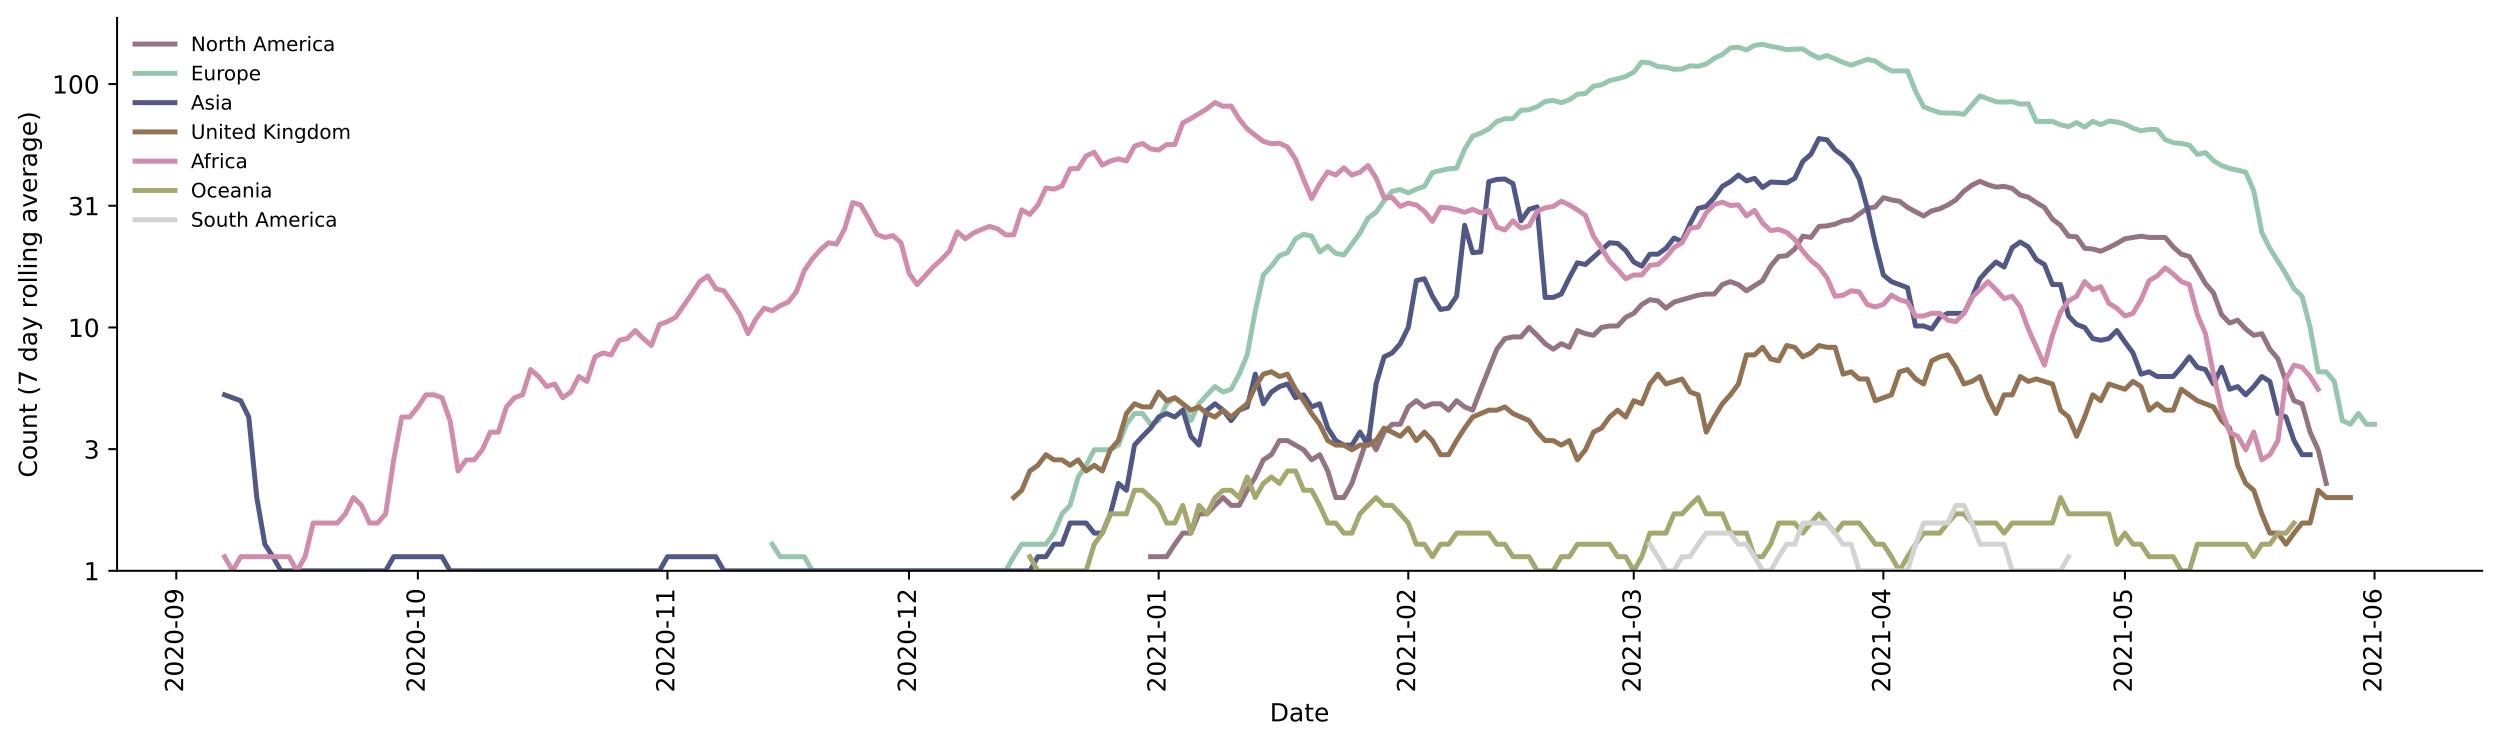 <?xml version="1.0" encoding="utf-8" standalone="no"?>
<!DOCTYPE svg PUBLIC "-//W3C//DTD SVG 1.1//EN"
  "http://www.w3.org/Graphics/SVG/1.1/DTD/svg11.dtd">
<!-- Created with matplotlib (https://matplotlib.org/) -->
<svg height="298.621pt" version="1.1" viewBox="0 0 1002.766 298.621" width="1002.766pt" xmlns="http://www.w3.org/2000/svg" xmlns:xlink="http://www.w3.org/1999/xlink">
 <defs>
  <style type="text/css">*{stroke-linecap:butt;stroke-linejoin:round;}</style>
 </defs>
 <g id="figure_1">
  <g id="patch_1">
   <path d="M 0 298.621 
L 1002.766 298.621 
L 1002.766 0 
L 0 0 
z
" style="fill:#ffffff;"/>
  </g>
  <g id="axes_1">
   <g id="patch_2">
    <path d="M 46.966 228.96 
L 995.566 228.96 
L 995.566 7.2 
L 46.966 7.2 
z
" style="fill:#ffffff;"/>
   </g>
   <g id="matplotlib.axis_1">
    <g id="xtick_1">
     <g id="line2d_1">
      <defs>
       <path d="M 0 0 
L 0 3.5 
" id="m03fcae652a" style="stroke:#000000;stroke-width:0.8;"/>
      </defs>
      <g>
       <use style="stroke:#000000;stroke-width:0.8;" x="70.705" xlink:href="#m03fcae652a" y="228.96"/>
      </g>
     </g>
     <g id="text_1">
      <!-- 2020-09 -->
      <g transform="translate(73.464 277.743)rotate(-90)scale(0.1 -0.1)">
       <defs>
        <path d="M 19.188 8.297 
L 53.609 8.297 
L 53.609 0 
L 7.328 0 
L 7.328 8.297 
Q 12.938 14.109 22.625 23.891 
Q 32.328 33.688 34.812 36.531 
Q 39.547 41.844 41.422 45.531 
Q 43.312 49.219 43.312 52.781 
Q 43.312 58.594 39.234 62.25 
Q 35.156 65.922 28.609 65.922 
Q 23.969 65.922 18.812 64.312 
Q 13.672 62.703 7.812 59.422 
L 7.812 69.391 
Q 13.766 71.781 18.938 73 
Q 24.125 74.219 28.422 74.219 
Q 39.75 74.219 46.484 68.547 
Q 53.219 62.891 53.219 53.422 
Q 53.219 48.922 51.531 44.891 
Q 49.859 40.875 45.406 35.406 
Q 44.188 33.984 37.641 27.219 
Q 31.109 20.453 19.188 8.297 
z
" id="DejaVuSans-50"/>
        <path d="M 31.781 66.406 
Q 24.172 66.406 20.328 58.906 
Q 16.5 51.422 16.5 36.375 
Q 16.5 21.391 20.328 13.891 
Q 24.172 6.391 31.781 6.391 
Q 39.453 6.391 43.281 13.891 
Q 47.125 21.391 47.125 36.375 
Q 47.125 51.422 43.281 58.906 
Q 39.453 66.406 31.781 66.406 
z
M 31.781 74.219 
Q 44.047 74.219 50.516 64.516 
Q 56.984 54.828 56.984 36.375 
Q 56.984 17.969 50.516 8.266 
Q 44.047 -1.422 31.781 -1.422 
Q 19.531 -1.422 13.062 8.266 
Q 6.594 17.969 6.594 36.375 
Q 6.594 54.828 13.062 64.516 
Q 19.531 74.219 31.781 74.219 
z
" id="DejaVuSans-48"/>
        <path d="M 4.891 31.391 
L 31.203 31.391 
L 31.203 23.391 
L 4.891 23.391 
z
" id="DejaVuSans-45"/>
        <path d="M 10.984 1.516 
L 10.984 10.5 
Q 14.703 8.734 18.5 7.812 
Q 22.312 6.891 25.984 6.891 
Q 35.75 6.891 40.891 13.453 
Q 46.047 20.016 46.781 33.406 
Q 43.953 29.203 39.594 26.953 
Q 35.25 24.703 29.984 24.703 
Q 19.047 24.703 12.672 31.312 
Q 6.297 37.938 6.297 49.422 
Q 6.297 60.641 12.938 67.422 
Q 19.578 74.219 30.609 74.219 
Q 43.266 74.219 49.922 64.516 
Q 56.594 54.828 56.594 36.375 
Q 56.594 19.141 48.406 8.859 
Q 40.234 -1.422 26.422 -1.422 
Q 22.703 -1.422 18.891 -0.688 
Q 15.094 0.047 10.984 1.516 
z
M 30.609 32.422 
Q 37.25 32.422 41.125 36.953 
Q 45.016 41.5 45.016 49.422 
Q 45.016 57.281 41.125 61.844 
Q 37.25 66.406 30.609 66.406 
Q 23.969 66.406 20.094 61.844 
Q 16.219 57.281 16.219 49.422 
Q 16.219 41.5 20.094 36.953 
Q 23.969 32.422 30.609 32.422 
z
" id="DejaVuSans-57"/>
       </defs>
       <use xlink:href="#DejaVuSans-50"/>
       <use x="63.623" xlink:href="#DejaVuSans-48"/>
       <use x="127.246" xlink:href="#DejaVuSans-50"/>
       <use x="190.869" xlink:href="#DejaVuSans-48"/>
       <use x="254.492" xlink:href="#DejaVuSans-45"/>
       <use x="290.576" xlink:href="#DejaVuSans-48"/>
       <use x="354.199" xlink:href="#DejaVuSans-57"/>
      </g>
     </g>
    </g>
    <g id="xtick_2">
     <g id="line2d_2">
      <g>
       <use style="stroke:#000000;stroke-width:0.8;" x="167.6" xlink:href="#m03fcae652a" y="228.96"/>
      </g>
     </g>
     <g id="text_2">
      <!-- 2020-10 -->
      <g transform="translate(170.359 277.743)rotate(-90)scale(0.1 -0.1)">
       <defs>
        <path d="M 12.406 8.297 
L 28.516 8.297 
L 28.516 63.922 
L 10.984 60.406 
L 10.984 69.391 
L 28.422 72.906 
L 38.281 72.906 
L 38.281 8.297 
L 54.391 8.297 
L 54.391 0 
L 12.406 0 
z
" id="DejaVuSans-49"/>
       </defs>
       <use xlink:href="#DejaVuSans-50"/>
       <use x="63.623" xlink:href="#DejaVuSans-48"/>
       <use x="127.246" xlink:href="#DejaVuSans-50"/>
       <use x="190.869" xlink:href="#DejaVuSans-48"/>
       <use x="254.492" xlink:href="#DejaVuSans-45"/>
       <use x="290.576" xlink:href="#DejaVuSans-49"/>
       <use x="354.199" xlink:href="#DejaVuSans-48"/>
      </g>
     </g>
    </g>
    <g id="xtick_3">
     <g id="line2d_3">
      <g>
       <use style="stroke:#000000;stroke-width:0.8;" x="267.724" xlink:href="#m03fcae652a" y="228.96"/>
      </g>
     </g>
     <g id="text_3">
      <!-- 2020-11 -->
      <g transform="translate(270.484 277.743)rotate(-90)scale(0.1 -0.1)">
       <use xlink:href="#DejaVuSans-50"/>
       <use x="63.623" xlink:href="#DejaVuSans-48"/>
       <use x="127.246" xlink:href="#DejaVuSans-50"/>
       <use x="190.869" xlink:href="#DejaVuSans-48"/>
       <use x="254.492" xlink:href="#DejaVuSans-45"/>
       <use x="290.576" xlink:href="#DejaVuSans-49"/>
       <use x="354.199" xlink:href="#DejaVuSans-49"/>
      </g>
     </g>
    </g>
    <g id="xtick_4">
     <g id="line2d_4">
      <g>
       <use style="stroke:#000000;stroke-width:0.8;" x="364.619" xlink:href="#m03fcae652a" y="228.96"/>
      </g>
     </g>
     <g id="text_4">
      <!-- 2020-12 -->
      <g transform="translate(367.378 277.743)rotate(-90)scale(0.1 -0.1)">
       <use xlink:href="#DejaVuSans-50"/>
       <use x="63.623" xlink:href="#DejaVuSans-48"/>
       <use x="127.246" xlink:href="#DejaVuSans-50"/>
       <use x="190.869" xlink:href="#DejaVuSans-48"/>
       <use x="254.492" xlink:href="#DejaVuSans-45"/>
       <use x="290.576" xlink:href="#DejaVuSans-49"/>
       <use x="354.199" xlink:href="#DejaVuSans-50"/>
      </g>
     </g>
    </g>
    <g id="xtick_5">
     <g id="line2d_5">
      <g>
       <use style="stroke:#000000;stroke-width:0.8;" x="464.744" xlink:href="#m03fcae652a" y="228.96"/>
      </g>
     </g>
     <g id="text_5">
      <!-- 2021-01 -->
      <g transform="translate(467.503 277.743)rotate(-90)scale(0.1 -0.1)">
       <use xlink:href="#DejaVuSans-50"/>
       <use x="63.623" xlink:href="#DejaVuSans-48"/>
       <use x="127.246" xlink:href="#DejaVuSans-50"/>
       <use x="190.869" xlink:href="#DejaVuSans-49"/>
       <use x="254.492" xlink:href="#DejaVuSans-45"/>
       <use x="290.576" xlink:href="#DejaVuSans-48"/>
       <use x="354.199" xlink:href="#DejaVuSans-49"/>
      </g>
     </g>
    </g>
    <g id="xtick_6">
     <g id="line2d_6">
      <g>
       <use style="stroke:#000000;stroke-width:0.8;" x="564.868" xlink:href="#m03fcae652a" y="228.96"/>
      </g>
     </g>
     <g id="text_6">
      <!-- 2021-02 -->
      <g transform="translate(567.628 277.743)rotate(-90)scale(0.1 -0.1)">
       <use xlink:href="#DejaVuSans-50"/>
       <use x="63.623" xlink:href="#DejaVuSans-48"/>
       <use x="127.246" xlink:href="#DejaVuSans-50"/>
       <use x="190.869" xlink:href="#DejaVuSans-49"/>
       <use x="254.492" xlink:href="#DejaVuSans-45"/>
       <use x="290.576" xlink:href="#DejaVuSans-48"/>
       <use x="354.199" xlink:href="#DejaVuSans-50"/>
      </g>
     </g>
    </g>
    <g id="xtick_7">
     <g id="line2d_7">
      <g>
       <use style="stroke:#000000;stroke-width:0.8;" x="655.303" xlink:href="#m03fcae652a" y="228.96"/>
      </g>
     </g>
     <g id="text_7">
      <!-- 2021-03 -->
      <g transform="translate(658.063 277.743)rotate(-90)scale(0.1 -0.1)">
       <defs>
        <path d="M 40.578 39.312 
Q 47.656 37.797 51.625 33 
Q 55.609 28.219 55.609 21.188 
Q 55.609 10.406 48.188 4.484 
Q 40.766 -1.422 27.094 -1.422 
Q 22.516 -1.422 17.656 -0.516 
Q 12.797 0.391 7.625 2.203 
L 7.625 11.719 
Q 11.719 9.328 16.594 8.109 
Q 21.484 6.891 26.812 6.891 
Q 36.078 6.891 40.938 10.547 
Q 45.797 14.203 45.797 21.188 
Q 45.797 27.641 41.281 31.266 
Q 36.766 34.906 28.719 34.906 
L 20.219 34.906 
L 20.219 43.016 
L 29.109 43.016 
Q 36.375 43.016 40.234 45.922 
Q 44.094 48.828 44.094 54.297 
Q 44.094 59.906 40.109 62.906 
Q 36.141 65.922 28.719 65.922 
Q 24.656 65.922 20.016 65.031 
Q 15.375 64.156 9.812 62.312 
L 9.812 71.094 
Q 15.438 72.656 20.344 73.438 
Q 25.25 74.219 29.594 74.219 
Q 40.828 74.219 47.359 69.109 
Q 53.906 64.016 53.906 55.328 
Q 53.906 49.266 50.438 45.094 
Q 46.969 40.922 40.578 39.312 
z
" id="DejaVuSans-51"/>
       </defs>
       <use xlink:href="#DejaVuSans-50"/>
       <use x="63.623" xlink:href="#DejaVuSans-48"/>
       <use x="127.246" xlink:href="#DejaVuSans-50"/>
       <use x="190.869" xlink:href="#DejaVuSans-49"/>
       <use x="254.492" xlink:href="#DejaVuSans-45"/>
       <use x="290.576" xlink:href="#DejaVuSans-48"/>
       <use x="354.199" xlink:href="#DejaVuSans-51"/>
      </g>
     </g>
    </g>
    <g id="xtick_8">
     <g id="line2d_8">
      <g>
       <use style="stroke:#000000;stroke-width:0.8;" x="755.428" xlink:href="#m03fcae652a" y="228.96"/>
      </g>
     </g>
     <g id="text_8">
      <!-- 2021-04 -->
      <g transform="translate(758.187 277.743)rotate(-90)scale(0.1 -0.1)">
       <defs>
        <path d="M 37.797 64.312 
L 12.891 25.391 
L 37.797 25.391 
z
M 35.203 72.906 
L 47.609 72.906 
L 47.609 25.391 
L 58.016 25.391 
L 58.016 17.188 
L 47.609 17.188 
L 47.609 0 
L 37.797 0 
L 37.797 17.188 
L 4.891 17.188 
L 4.891 26.703 
z
" id="DejaVuSans-52"/>
       </defs>
       <use xlink:href="#DejaVuSans-50"/>
       <use x="63.623" xlink:href="#DejaVuSans-48"/>
       <use x="127.246" xlink:href="#DejaVuSans-50"/>
       <use x="190.869" xlink:href="#DejaVuSans-49"/>
       <use x="254.492" xlink:href="#DejaVuSans-45"/>
       <use x="290.576" xlink:href="#DejaVuSans-48"/>
       <use x="354.199" xlink:href="#DejaVuSans-52"/>
      </g>
     </g>
    </g>
    <g id="xtick_9">
     <g id="line2d_9">
      <g>
       <use style="stroke:#000000;stroke-width:0.8;" x="852.323" xlink:href="#m03fcae652a" y="228.96"/>
      </g>
     </g>
     <g id="text_9">
      <!-- 2021-05 -->
      <g transform="translate(855.082 277.743)rotate(-90)scale(0.1 -0.1)">
       <defs>
        <path d="M 10.797 72.906 
L 49.516 72.906 
L 49.516 64.594 
L 19.828 64.594 
L 19.828 46.734 
Q 21.969 47.469 24.109 47.828 
Q 26.266 48.188 28.422 48.188 
Q 40.625 48.188 47.75 41.5 
Q 54.891 34.812 54.891 23.391 
Q 54.891 11.625 47.562 5.094 
Q 40.234 -1.422 26.906 -1.422 
Q 22.312 -1.422 17.547 -0.641 
Q 12.797 0.141 7.719 1.703 
L 7.719 11.625 
Q 12.109 9.234 16.797 8.062 
Q 21.484 6.891 26.703 6.891 
Q 35.156 6.891 40.078 11.328 
Q 45.016 15.766 45.016 23.391 
Q 45.016 31 40.078 35.438 
Q 35.156 39.891 26.703 39.891 
Q 22.75 39.891 18.812 39.016 
Q 14.891 38.141 10.797 36.281 
z
" id="DejaVuSans-53"/>
       </defs>
       <use xlink:href="#DejaVuSans-50"/>
       <use x="63.623" xlink:href="#DejaVuSans-48"/>
       <use x="127.246" xlink:href="#DejaVuSans-50"/>
       <use x="190.869" xlink:href="#DejaVuSans-49"/>
       <use x="254.492" xlink:href="#DejaVuSans-45"/>
       <use x="290.576" xlink:href="#DejaVuSans-48"/>
       <use x="354.199" xlink:href="#DejaVuSans-53"/>
      </g>
     </g>
    </g>
    <g id="xtick_10">
     <g id="line2d_10">
      <g>
       <use style="stroke:#000000;stroke-width:0.8;" x="952.447" xlink:href="#m03fcae652a" y="228.96"/>
      </g>
     </g>
     <g id="text_10">
      <!-- 2021-06 -->
      <g transform="translate(955.207 277.743)rotate(-90)scale(0.1 -0.1)">
       <defs>
        <path d="M 33.016 40.375 
Q 26.375 40.375 22.484 35.828 
Q 18.609 31.297 18.609 23.391 
Q 18.609 15.531 22.484 10.953 
Q 26.375 6.391 33.016 6.391 
Q 39.656 6.391 43.531 10.953 
Q 47.406 15.531 47.406 23.391 
Q 47.406 31.297 43.531 35.828 
Q 39.656 40.375 33.016 40.375 
z
M 52.594 71.297 
L 52.594 62.312 
Q 48.875 64.062 45.094 64.984 
Q 41.312 65.922 37.594 65.922 
Q 27.828 65.922 22.672 59.328 
Q 17.531 52.734 16.797 39.406 
Q 19.672 43.656 24.016 45.922 
Q 28.375 48.188 33.594 48.188 
Q 44.578 48.188 50.953 41.516 
Q 57.328 34.859 57.328 23.391 
Q 57.328 12.156 50.688 5.359 
Q 44.047 -1.422 33.016 -1.422 
Q 20.359 -1.422 13.672 8.266 
Q 6.984 17.969 6.984 36.375 
Q 6.984 53.656 15.188 63.938 
Q 23.391 74.219 37.203 74.219 
Q 40.922 74.219 44.703 73.484 
Q 48.484 72.75 52.594 71.297 
z
" id="DejaVuSans-54"/>
       </defs>
       <use xlink:href="#DejaVuSans-50"/>
       <use x="63.623" xlink:href="#DejaVuSans-48"/>
       <use x="127.246" xlink:href="#DejaVuSans-50"/>
       <use x="190.869" xlink:href="#DejaVuSans-49"/>
       <use x="254.492" xlink:href="#DejaVuSans-45"/>
       <use x="290.576" xlink:href="#DejaVuSans-48"/>
       <use x="354.199" xlink:href="#DejaVuSans-54"/>
      </g>
     </g>
    </g>
    <g id="text_11">
     <!-- Date -->
     <g transform="translate(509.315 289.341)scale(0.1 -0.1)">
      <defs>
       <path d="M 19.672 64.797 
L 19.672 8.109 
L 31.594 8.109 
Q 46.688 8.109 53.688 14.938 
Q 60.688 21.781 60.688 36.531 
Q 60.688 51.172 53.688 57.984 
Q 46.688 64.797 31.594 64.797 
z
M 9.812 72.906 
L 30.078 72.906 
Q 51.266 72.906 61.172 64.094 
Q 71.094 55.281 71.094 36.531 
Q 71.094 17.672 61.125 8.828 
Q 51.172 0 30.078 0 
L 9.812 0 
z
" id="DejaVuSans-68"/>
       <path d="M 34.281 27.484 
Q 23.391 27.484 19.188 25 
Q 14.984 22.516 14.984 16.5 
Q 14.984 11.719 18.141 8.906 
Q 21.297 6.109 26.703 6.109 
Q 34.188 6.109 38.703 11.406 
Q 43.219 16.703 43.219 25.484 
L 43.219 27.484 
z
M 52.203 31.203 
L 52.203 0 
L 43.219 0 
L 43.219 8.297 
Q 40.141 3.328 35.547 0.953 
Q 30.953 -1.422 24.312 -1.422 
Q 15.922 -1.422 10.953 3.297 
Q 6 8.016 6 15.922 
Q 6 25.141 12.172 29.828 
Q 18.359 34.516 30.609 34.516 
L 43.219 34.516 
L 43.219 35.406 
Q 43.219 41.609 39.141 45 
Q 35.062 48.391 27.688 48.391 
Q 23 48.391 18.547 47.266 
Q 14.109 46.141 10.016 43.891 
L 10.016 52.203 
Q 14.938 54.109 19.578 55.047 
Q 24.219 56 28.609 56 
Q 40.484 56 46.344 49.844 
Q 52.203 43.703 52.203 31.203 
z
" id="DejaVuSans-97"/>
       <path d="M 18.312 70.219 
L 18.312 54.688 
L 36.812 54.688 
L 36.812 47.703 
L 18.312 47.703 
L 18.312 18.016 
Q 18.312 11.328 20.141 9.422 
Q 21.969 7.516 27.594 7.516 
L 36.812 7.516 
L 36.812 0 
L 27.594 0 
Q 17.188 0 13.234 3.875 
Q 9.281 7.766 9.281 18.016 
L 9.281 47.703 
L 2.688 47.703 
L 2.688 54.688 
L 9.281 54.688 
L 9.281 70.219 
z
" id="DejaVuSans-116"/>
       <path d="M 56.203 29.594 
L 56.203 25.203 
L 14.891 25.203 
Q 15.484 15.922 20.484 11.062 
Q 25.484 6.203 34.422 6.203 
Q 39.594 6.203 44.453 7.469 
Q 49.312 8.734 54.109 11.281 
L 54.109 2.781 
Q 49.266 0.734 44.188 -0.344 
Q 39.109 -1.422 33.891 -1.422 
Q 20.797 -1.422 13.156 6.188 
Q 5.516 13.812 5.516 26.812 
Q 5.516 40.234 12.766 48.109 
Q 20.016 56 32.328 56 
Q 43.359 56 49.781 48.891 
Q 56.203 41.797 56.203 29.594 
z
M 47.219 32.234 
Q 47.125 39.594 43.094 43.984 
Q 39.062 48.391 32.422 48.391 
Q 24.906 48.391 20.391 44.141 
Q 15.875 39.891 15.188 32.172 
z
" id="DejaVuSans-101"/>
      </defs>
      <use xlink:href="#DejaVuSans-68"/>
      <use x="77.002" xlink:href="#DejaVuSans-97"/>
      <use x="138.281" xlink:href="#DejaVuSans-116"/>
      <use x="177.49" xlink:href="#DejaVuSans-101"/>
     </g>
    </g>
   </g>
   <g id="matplotlib.axis_2">
    <g id="ytick_1">
     <g id="line2d_11">
      <defs>
       <path d="M 0 0 
L -3.5 0 
" id="m1f185cf659" style="stroke:#000000;stroke-width:0.8;"/>
      </defs>
      <g>
       <use style="stroke:#000000;stroke-width:0.8;" x="46.966" xlink:href="#m1f185cf659" y="228.96"/>
      </g>
     </g>
     <g id="text_12">
      <!-- 1 -->
      <g transform="translate(33.603 232.759)scale(0.1 -0.1)">
       <use xlink:href="#DejaVuSans-49"/>
      </g>
     </g>
    </g>
    <g id="ytick_2">
     <g id="line2d_12">
      <g>
       <use style="stroke:#000000;stroke-width:0.8;" x="46.966" xlink:href="#m1f185cf659" y="180.15"/>
      </g>
     </g>
     <g id="text_13">
      <!-- 3 -->
      <g transform="translate(33.603 183.949)scale(0.1 -0.1)">
       <use xlink:href="#DejaVuSans-51"/>
      </g>
     </g>
    </g>
    <g id="ytick_3">
     <g id="line2d_13">
      <g>
       <use style="stroke:#000000;stroke-width:0.8;" x="46.966" xlink:href="#m1f185cf659" y="131.34"/>
      </g>
     </g>
     <g id="text_14">
      <!-- 10 -->
      <g transform="translate(27.241 135.14)scale(0.1 -0.1)">
       <use xlink:href="#DejaVuSans-49"/>
       <use x="63.623" xlink:href="#DejaVuSans-48"/>
      </g>
     </g>
    </g>
    <g id="ytick_4">
     <g id="line2d_14">
      <g>
       <use style="stroke:#000000;stroke-width:0.8;" x="46.966" xlink:href="#m1f185cf659" y="82.531"/>
      </g>
     </g>
     <g id="text_15">
      <!-- 31 -->
      <g transform="translate(27.241 86.33)scale(0.1 -0.1)">
       <use xlink:href="#DejaVuSans-51"/>
       <use x="63.623" xlink:href="#DejaVuSans-49"/>
      </g>
     </g>
    </g>
    <g id="ytick_5">
     <g id="line2d_15">
      <g>
       <use style="stroke:#000000;stroke-width:0.8;" x="46.966" xlink:href="#m1f185cf659" y="33.721"/>
      </g>
     </g>
     <g id="text_16">
      <!-- 100 -->
      <g transform="translate(20.878 37.52)scale(0.1 -0.1)">
       <use xlink:href="#DejaVuSans-49"/>
       <use x="63.623" xlink:href="#DejaVuSans-48"/>
       <use x="127.246" xlink:href="#DejaVuSans-48"/>
      </g>
     </g>
    </g>
    <g id="text_17">
     <!-- Count (7 day rolling average) -->
     <g transform="translate(14.798 191.548)rotate(-90)scale(0.1 -0.1)">
      <defs>
       <path d="M 64.406 67.281 
L 64.406 56.891 
Q 59.422 61.531 53.781 63.812 
Q 48.141 66.109 41.797 66.109 
Q 29.297 66.109 22.656 58.469 
Q 16.016 50.828 16.016 36.375 
Q 16.016 21.969 22.656 14.328 
Q 29.297 6.688 41.797 6.688 
Q 48.141 6.688 53.781 8.984 
Q 59.422 11.281 64.406 15.922 
L 64.406 5.609 
Q 59.234 2.094 53.438 0.328 
Q 47.656 -1.422 41.219 -1.422 
Q 24.656 -1.422 15.125 8.703 
Q 5.609 18.844 5.609 36.375 
Q 5.609 53.953 15.125 64.078 
Q 24.656 74.219 41.219 74.219 
Q 47.75 74.219 53.531 72.484 
Q 59.328 70.75 64.406 67.281 
z
" id="DejaVuSans-67"/>
       <path d="M 30.609 48.391 
Q 23.391 48.391 19.188 42.75 
Q 14.984 37.109 14.984 27.297 
Q 14.984 17.484 19.156 11.844 
Q 23.344 6.203 30.609 6.203 
Q 37.797 6.203 41.984 11.859 
Q 46.188 17.531 46.188 27.297 
Q 46.188 37.016 41.984 42.703 
Q 37.797 48.391 30.609 48.391 
z
M 30.609 56 
Q 42.328 56 49.016 48.375 
Q 55.719 40.766 55.719 27.297 
Q 55.719 13.875 49.016 6.219 
Q 42.328 -1.422 30.609 -1.422 
Q 18.844 -1.422 12.172 6.219 
Q 5.516 13.875 5.516 27.297 
Q 5.516 40.766 12.172 48.375 
Q 18.844 56 30.609 56 
z
" id="DejaVuSans-111"/>
       <path d="M 8.5 21.578 
L 8.5 54.688 
L 17.484 54.688 
L 17.484 21.922 
Q 17.484 14.156 20.5 10.266 
Q 23.531 6.391 29.594 6.391 
Q 36.859 6.391 41.078 11.031 
Q 45.312 15.672 45.312 23.688 
L 45.312 54.688 
L 54.297 54.688 
L 54.297 0 
L 45.312 0 
L 45.312 8.406 
Q 42.047 3.422 37.719 1 
Q 33.406 -1.422 27.688 -1.422 
Q 18.266 -1.422 13.375 4.438 
Q 8.5 10.297 8.5 21.578 
z
M 31.109 56 
z
" id="DejaVuSans-117"/>
       <path d="M 54.891 33.016 
L 54.891 0 
L 45.906 0 
L 45.906 32.719 
Q 45.906 40.484 42.875 44.328 
Q 39.844 48.188 33.797 48.188 
Q 26.516 48.188 22.312 43.547 
Q 18.109 38.922 18.109 30.906 
L 18.109 0 
L 9.078 0 
L 9.078 54.688 
L 18.109 54.688 
L 18.109 46.188 
Q 21.344 51.125 25.703 53.562 
Q 30.078 56 35.797 56 
Q 45.219 56 50.047 50.172 
Q 54.891 44.344 54.891 33.016 
z
" id="DejaVuSans-110"/>
       <path id="DejaVuSans-32"/>
       <path d="M 31 75.875 
Q 24.469 64.656 21.281 53.656 
Q 18.109 42.672 18.109 31.391 
Q 18.109 20.125 21.312 9.062 
Q 24.516 -2 31 -13.188 
L 23.188 -13.188 
Q 15.875 -1.703 12.234 9.375 
Q 8.594 20.453 8.594 31.391 
Q 8.594 42.281 12.203 53.312 
Q 15.828 64.359 23.188 75.875 
z
" id="DejaVuSans-40"/>
       <path d="M 8.203 72.906 
L 55.078 72.906 
L 55.078 68.703 
L 28.609 0 
L 18.312 0 
L 43.219 64.594 
L 8.203 64.594 
z
" id="DejaVuSans-55"/>
       <path d="M 45.406 46.391 
L 45.406 75.984 
L 54.391 75.984 
L 54.391 0 
L 45.406 0 
L 45.406 8.203 
Q 42.578 3.328 38.25 0.953 
Q 33.938 -1.422 27.875 -1.422 
Q 17.969 -1.422 11.734 6.484 
Q 5.516 14.406 5.516 27.297 
Q 5.516 40.188 11.734 48.094 
Q 17.969 56 27.875 56 
Q 33.938 56 38.25 53.625 
Q 42.578 51.266 45.406 46.391 
z
M 14.797 27.297 
Q 14.797 17.391 18.875 11.75 
Q 22.953 6.109 30.078 6.109 
Q 37.203 6.109 41.297 11.75 
Q 45.406 17.391 45.406 27.297 
Q 45.406 37.203 41.297 42.844 
Q 37.203 48.484 30.078 48.484 
Q 22.953 48.484 18.875 42.844 
Q 14.797 37.203 14.797 27.297 
z
" id="DejaVuSans-100"/>
       <path d="M 32.172 -5.078 
Q 28.375 -14.844 24.75 -17.812 
Q 21.141 -20.797 15.094 -20.797 
L 7.906 -20.797 
L 7.906 -13.281 
L 13.188 -13.281 
Q 16.891 -13.281 18.938 -11.516 
Q 21 -9.766 23.484 -3.219 
L 25.094 0.875 
L 2.984 54.688 
L 12.5 54.688 
L 29.594 11.922 
L 46.688 54.688 
L 56.203 54.688 
z
" id="DejaVuSans-121"/>
       <path d="M 41.109 46.297 
Q 39.594 47.172 37.812 47.578 
Q 36.031 48 33.891 48 
Q 26.266 48 22.188 43.047 
Q 18.109 38.094 18.109 28.812 
L 18.109 0 
L 9.078 0 
L 9.078 54.688 
L 18.109 54.688 
L 18.109 46.188 
Q 20.953 51.172 25.484 53.578 
Q 30.031 56 36.531 56 
Q 37.453 56 38.578 55.875 
Q 39.703 55.766 41.062 55.516 
z
" id="DejaVuSans-114"/>
       <path d="M 9.422 75.984 
L 18.406 75.984 
L 18.406 0 
L 9.422 0 
z
" id="DejaVuSans-108"/>
       <path d="M 9.422 54.688 
L 18.406 54.688 
L 18.406 0 
L 9.422 0 
z
M 9.422 75.984 
L 18.406 75.984 
L 18.406 64.594 
L 9.422 64.594 
z
" id="DejaVuSans-105"/>
       <path d="M 45.406 27.984 
Q 45.406 37.75 41.375 43.109 
Q 37.359 48.484 30.078 48.484 
Q 22.859 48.484 18.828 43.109 
Q 14.797 37.75 14.797 27.984 
Q 14.797 18.266 18.828 12.891 
Q 22.859 7.516 30.078 7.516 
Q 37.359 7.516 41.375 12.891 
Q 45.406 18.266 45.406 27.984 
z
M 54.391 6.781 
Q 54.391 -7.172 48.188 -13.984 
Q 42 -20.797 29.203 -20.797 
Q 24.469 -20.797 20.266 -20.094 
Q 16.062 -19.391 12.109 -17.922 
L 12.109 -9.188 
Q 16.062 -11.328 19.922 -12.344 
Q 23.781 -13.375 27.781 -13.375 
Q 36.625 -13.375 41.016 -8.766 
Q 45.406 -4.156 45.406 5.172 
L 45.406 9.625 
Q 42.625 4.781 38.281 2.391 
Q 33.938 0 27.875 0 
Q 17.828 0 11.672 7.656 
Q 5.516 15.328 5.516 27.984 
Q 5.516 40.672 11.672 48.328 
Q 17.828 56 27.875 56 
Q 33.938 56 38.281 53.609 
Q 42.625 51.219 45.406 46.391 
L 45.406 54.688 
L 54.391 54.688 
z
" id="DejaVuSans-103"/>
       <path d="M 2.984 54.688 
L 12.5 54.688 
L 29.594 8.797 
L 46.688 54.688 
L 56.203 54.688 
L 35.688 0 
L 23.484 0 
z
" id="DejaVuSans-118"/>
       <path d="M 8.016 75.875 
L 15.828 75.875 
Q 23.141 64.359 26.781 53.312 
Q 30.422 42.281 30.422 31.391 
Q 30.422 20.453 26.781 9.375 
Q 23.141 -1.703 15.828 -13.188 
L 8.016 -13.188 
Q 14.5 -2 17.703 9.062 
Q 20.906 20.125 20.906 31.391 
Q 20.906 42.672 17.703 53.656 
Q 14.5 64.656 8.016 75.875 
z
" id="DejaVuSans-41"/>
      </defs>
      <use xlink:href="#DejaVuSans-67"/>
      <use x="69.824" xlink:href="#DejaVuSans-111"/>
      <use x="131.006" xlink:href="#DejaVuSans-117"/>
      <use x="194.385" xlink:href="#DejaVuSans-110"/>
      <use x="257.764" xlink:href="#DejaVuSans-116"/>
      <use x="296.973" xlink:href="#DejaVuSans-32"/>
      <use x="328.76" xlink:href="#DejaVuSans-40"/>
      <use x="367.773" xlink:href="#DejaVuSans-55"/>
      <use x="431.396" xlink:href="#DejaVuSans-32"/>
      <use x="463.184" xlink:href="#DejaVuSans-100"/>
      <use x="526.66" xlink:href="#DejaVuSans-97"/>
      <use x="587.939" xlink:href="#DejaVuSans-121"/>
      <use x="647.119" xlink:href="#DejaVuSans-32"/>
      <use x="678.906" xlink:href="#DejaVuSans-114"/>
      <use x="717.77" xlink:href="#DejaVuSans-111"/>
      <use x="778.951" xlink:href="#DejaVuSans-108"/>
      <use x="806.734" xlink:href="#DejaVuSans-108"/>
      <use x="834.518" xlink:href="#DejaVuSans-105"/>
      <use x="862.301" xlink:href="#DejaVuSans-110"/>
      <use x="925.68" xlink:href="#DejaVuSans-103"/>
      <use x="989.156" xlink:href="#DejaVuSans-32"/>
      <use x="1020.943" xlink:href="#DejaVuSans-97"/>
      <use x="1082.223" xlink:href="#DejaVuSans-118"/>
      <use x="1141.402" xlink:href="#DejaVuSans-101"/>
      <use x="1202.926" xlink:href="#DejaVuSans-114"/>
      <use x="1244.039" xlink:href="#DejaVuSans-97"/>
      <use x="1305.318" xlink:href="#DejaVuSans-103"/>
      <use x="1368.795" xlink:href="#DejaVuSans-101"/>
      <use x="1430.318" xlink:href="#DejaVuSans-41"/>
     </g>
    </g>
   </g>
   <g id="line2d_16">
    <path clip-path="url(#pf9be949256)" d="M 461.514 223.299 
L 467.973 223.299 
L 471.203 218.305 
L 474.433 213.839 
L 477.663 213.839 
L 480.893 206.109 
L 484.123 206.109 
L 487.352 202.715 
L 490.582 199.574 
L 493.812 202.715 
L 497.042 202.715 
L 500.272 196.649 
L 503.502 191.342 
L 506.731 184.452 
L 509.961 182.384 
L 513.191 176.723 
L 516.421 176.723 
L 522.881 180.411 
L 526.11 184.452 
L 529.34 182.384 
L 532.57 188.919 
L 535.8 199.574 
L 539.03 199.574 
L 542.259 193.912 
L 548.719 174.992 
L 551.949 180.411 
L 555.179 173.329 
L 558.409 170.187 
L 561.638 170.187 
L 564.868 163.221 
L 568.098 160.727 
L 571.328 163.221 
L 574.558 161.956 
L 577.788 161.956 
L 581.017 164.526 
L 584.247 160.727 
L 587.477 163.221 
L 590.707 164.526 
L 593.937 156.139 
L 600.396 140.05 
L 603.626 135.807 
L 606.856 135.14 
L 610.086 135.14 
L 613.316 131.34 
L 616.546 134.482 
L 619.775 137.876 
L 623.005 140.05 
L 626.235 137.876 
L 629.465 139.313 
L 632.695 132.569 
L 635.924 133.835 
L 639.154 134.482 
L 642.384 131.34 
L 645.614 130.739 
L 648.844 130.739 
L 652.074 127.3 
L 655.303 125.679 
L 658.533 122.123 
L 661.763 120.217 
L 664.993 120.686 
L 668.223 123.611 
L 671.453 121.16 
L 681.142 118.394 
L 684.372 117.95 
L 687.602 117.95 
L 690.832 114.151 
L 694.061 112.956 
L 697.291 114.151 
L 700.521 116.645 
L 706.981 112.565 
L 710.21 106.759 
L 713.44 102.872 
L 716.67 102.564 
L 719.9 99.886 
L 723.13 94.732 
L 726.36 95.246 
L 729.589 90.831 
L 732.819 90.599 
L 736.049 89.909 
L 739.279 88.563 
L 742.509 88.124 
L 748.968 83.57 
L 752.198 82.985 
L 755.428 79.28 
L 758.658 80.176 
L 761.888 80.723 
L 765.118 83.179 
L 768.347 84.967 
L 771.577 86.621 
L 774.807 84.563 
L 778.037 83.767 
L 781.267 82.218 
L 784.496 80.176 
L 787.726 76.699 
L 790.956 74.267 
L 794.186 72.719 
L 797.416 74.11 
L 800.646 75.062 
L 803.875 74.742 
L 807.105 75.547 
L 810.335 78.229 
L 813.565 79.103 
L 816.795 81.278 
L 820.025 83.179 
L 823.254 87.906 
L 826.484 90.368 
L 829.714 94.732 
L 832.944 94.988 
L 836.174 99.598 
L 839.404 99.886 
L 842.633 100.76 
L 845.863 99.313 
L 849.093 97.639 
L 852.323 95.766 
L 858.782 94.732 
L 862.012 95.246 
L 868.472 95.246 
L 871.702 99.029 
L 874.932 101.954 
L 878.161 102.872 
L 881.391 108.138 
L 884.621 113.749 
L 887.851 117.51 
L 891.081 126.213 
L 894.311 129.561 
L 897.54 128.416 
L 900.77 131.951 
L 904 134.482 
L 907.23 133.835 
L 910.46 140.05 
L 913.69 143.943 
L 916.919 152.997 
L 920.149 160.727 
L 923.379 161.956 
L 926.609 173.329 
L 929.839 180.411 
L 933.068 193.912 
L 933.068 193.912 
" style="fill:none;stroke:#947383;stroke-linecap:square;stroke-width:2;"/>
   </g>
   <g id="line2d_17">
    <path clip-path="url(#pf9be949256)" d="M 309.712 218.305 
L 312.942 223.299 
L 322.631 223.299 
L 325.861 228.96 
L 403.377 228.96 
L 406.607 223.299 
L 409.837 218.305 
L 419.526 218.305 
L 422.756 213.839 
L 425.986 206.109 
L 429.216 202.715 
L 432.445 191.342 
L 435.675 186.627 
L 438.905 180.411 
L 445.365 180.411 
L 448.595 178.527 
L 451.824 170.187 
L 455.054 165.872 
L 458.284 165.872 
L 461.514 170.187 
L 464.744 168.699 
L 467.973 161.956 
L 471.203 159.533 
L 474.433 161.956 
L 477.663 168.699 
L 480.893 161.956 
L 484.123 158.371 
L 487.352 155.066 
L 490.582 157.24 
L 493.812 156.139 
L 497.042 150.072 
L 500.272 142.343 
L 503.502 124.632 
L 506.731 110.294 
L 509.961 106.759 
L 513.191 102.564 
L 516.421 101.353 
L 519.651 95.766 
L 522.881 93.973 
L 526.11 94.732 
L 529.34 101.055 
L 532.57 98.747 
L 535.8 101.652 
L 539.03 102.258 
L 545.489 93.474 
L 548.719 87.473 
L 551.949 85.17 
L 555.179 80.54 
L 558.409 76.699 
L 561.638 76.037 
L 564.868 77.372 
L 568.098 75.873 
L 571.328 74.742 
L 574.558 69.221 
L 577.788 68.39 
L 581.017 67.709 
L 584.247 67.44 
L 587.477 59.845 
L 590.707 54.578 
L 593.937 53.406 
L 597.167 51.706 
L 600.396 48.67 
L 603.626 47.648 
L 606.856 47.564 
L 610.086 44.255 
L 613.316 44.022 
L 616.546 42.804 
L 619.775 40.682 
L 623.005 40.256 
L 626.235 41.185 
L 629.465 40.045 
L 632.695 37.786 
L 635.924 37.52 
L 639.154 34.578 
L 642.384 34.025 
L 645.614 32.35 
L 648.844 31.595 
L 652.074 30.683 
L 655.303 28.916 
L 658.533 24.895 
L 661.763 25.241 
L 664.993 26.704 
L 668.223 26.961 
L 671.453 27.796 
L 674.682 27.691 
L 677.912 26.397 
L 681.142 26.601 
L 684.372 25.64 
L 687.602 23.397 
L 690.832 21.859 
L 694.061 19.24 
L 697.291 18.94 
L 700.521 20.066 
L 703.751 18.22 
L 706.981 17.76 
L 710.21 18.6 
L 713.44 19.111 
L 716.67 19.935 
L 719.9 19.716 
L 723.13 19.629 
L 726.36 21.722 
L 729.589 23.303 
L 732.819 22.227 
L 739.279 25.043 
L 742.509 26.143 
L 748.968 23.827 
L 752.198 24.504 
L 755.428 26.704 
L 758.658 28.432 
L 765.118 28.432 
L 768.347 36.603 
L 771.577 42.804 
L 774.807 44.1 
L 778.037 45.197 
L 781.267 45.356 
L 784.496 45.356 
L 787.726 45.837 
L 794.186 38.458 
L 800.646 40.825 
L 803.875 40.969 
L 807.105 40.754 
L 810.335 41.767 
L 813.565 41.621 
L 816.795 48.756 
L 823.254 48.67 
L 826.484 50.071 
L 829.714 50.79 
L 832.944 49.19 
L 836.174 50.972 
L 839.404 48.67 
L 842.633 49.982 
L 845.863 48.584 
L 849.093 48.929 
L 852.323 49.805 
L 855.553 51.429 
L 858.782 52.453 
L 862.012 51.891 
L 865.242 51.984 
L 868.472 55.988 
L 871.702 57.235 
L 874.932 57.552 
L 878.161 58.195 
L 881.391 61.913 
L 884.621 61.212 
L 887.851 64.461 
L 891.081 66.38 
L 894.311 67.574 
L 897.54 68.253 
L 900.77 69.081 
L 904 76.533 
L 907.23 93.227 
L 910.46 99.598 
L 916.919 109.927 
L 920.149 115.797 
L 923.379 118.842 
L 926.609 131.34 
L 929.839 149.14 
L 933.068 149.14 
L 936.298 152.997 
L 939.528 168.699 
L 942.758 170.187 
L 945.988 165.872 
L 949.218 170.187 
L 952.447 170.187 
L 952.447 170.187 
" style="fill:none;stroke:#96c6ad;stroke-linecap:square;stroke-width:2;"/>
   </g>
   <g id="line2d_18">
    <path clip-path="url(#pf9be949256)" d="M 90.084 158.371 
L 96.543 160.727 
L 99.773 167.262 
L 103.003 199.574 
L 106.233 218.305 
L 109.463 223.299 
L 112.693 228.96 
L 154.68 228.96 
L 157.91 223.299 
L 177.289 223.299 
L 180.519 228.96 
L 264.494 228.96 
L 267.724 223.299 
L 287.103 223.299 
L 290.333 228.96 
L 413.066 228.96 
L 416.296 223.299 
L 419.526 223.299 
L 422.756 218.305 
L 425.986 218.305 
L 429.216 209.798 
L 435.675 209.798 
L 438.905 213.839 
L 442.135 213.839 
L 445.365 206.109 
L 448.595 193.912 
L 451.824 196.649 
L 455.054 178.527 
L 458.284 174.992 
L 461.514 171.729 
L 464.744 167.262 
L 467.973 165.872 
L 471.203 167.262 
L 474.433 164.526 
L 477.663 174.992 
L 480.893 178.527 
L 484.123 164.526 
L 487.352 161.956 
L 490.582 164.526 
L 493.812 168.699 
L 497.042 164.526 
L 500.272 163.221 
L 503.502 150.072 
L 506.731 161.956 
L 509.961 157.24 
L 513.191 155.066 
L 516.421 154.019 
L 519.651 159.533 
L 522.881 158.371 
L 526.11 163.221 
L 529.34 161.956 
L 532.57 171.729 
L 535.8 176.723 
L 539.03 178.527 
L 542.259 178.527 
L 545.489 173.329 
L 548.719 178.527 
L 551.949 154.019 
L 555.179 143.135 
L 558.409 141.565 
L 561.638 137.876 
L 564.868 131.34 
L 568.098 112.565 
L 571.328 111.795 
L 574.558 118.842 
L 577.788 124.119 
L 581.017 123.611 
L 584.247 118.842 
L 587.477 90.368 
L 590.707 101.353 
L 593.937 101.055 
L 597.167 72.872 
L 600.396 71.966 
L 603.626 71.817 
L 606.856 73.641 
L 610.086 88.563 
L 613.316 83.964 
L 616.546 82.985 
L 619.775 119.296 
L 623.005 119.296 
L 626.235 117.95 
L 629.465 111.414 
L 632.695 105.423 
L 635.924 106.086 
L 645.614 97.366 
L 648.844 97.639 
L 652.074 100.466 
L 655.303 105.096 
L 658.533 106.759 
L 661.763 101.954 
L 664.993 101.954 
L 668.223 99.598 
L 671.453 95.505 
L 674.682 96.826 
L 677.912 89.682 
L 681.142 83.57 
L 684.372 82.792 
L 687.602 79.28 
L 690.832 74.742 
L 694.061 72.872 
L 697.291 70.212 
L 700.521 72.568 
L 703.751 71.521 
L 706.981 75.223 
L 710.21 73.024 
L 716.67 73.332 
L 719.9 71.521 
L 723.13 64.712 
L 726.36 61.913 
L 729.589 55.58 
L 732.819 56.09 
L 736.049 60.182 
L 739.279 62.506 
L 742.509 65.731 
L 745.739 71.669 
L 748.968 83.374 
L 752.198 97.639 
L 755.428 110.294 
L 758.658 112.956 
L 765.118 115.38 
L 768.347 130.739 
L 771.577 130.739 
L 774.807 131.951 
L 778.037 127.3 
L 781.267 125.679 
L 787.726 125.679 
L 790.956 119.296 
L 794.186 111.795 
L 797.416 108.138 
L 800.646 105.096 
L 803.875 107.099 
L 807.105 99.313 
L 810.335 97.095 
L 813.565 99.029 
L 816.795 104.129 
L 820.025 106.086 
L 823.254 114.151 
L 826.484 114.151 
L 829.714 126.753 
L 832.944 130.146 
L 836.174 131.34 
L 839.404 135.807 
L 842.633 136.486 
L 845.863 135.807 
L 849.093 132.569 
L 852.323 137.175 
L 855.553 141.565 
L 858.782 150.072 
L 862.012 149.14 
L 865.242 151.025 
L 871.702 151.025 
L 874.932 147.336 
L 878.161 143.135 
L 881.391 147.336 
L 884.621 148.229 
L 887.851 154.019 
L 891.081 147.336 
L 894.311 156.139 
L 897.54 155.066 
L 900.77 158.371 
L 904 155.066 
L 907.23 151.025 
L 910.46 152.997 
L 913.69 165.872 
L 916.919 167.262 
L 920.149 176.723 
L 923.379 182.384 
L 926.609 182.384 
L 926.609 182.384 
" style="fill:none;stroke:#525886;stroke-linecap:square;stroke-width:2;"/>
   </g>
   <g id="line2d_19">
    <path clip-path="url(#pf9be949256)" d="M 406.607 199.574 
L 409.837 196.649 
L 413.066 188.919 
L 416.296 186.627 
L 419.526 182.384 
L 422.756 184.452 
L 425.986 184.452 
L 429.216 186.627 
L 432.445 184.452 
L 435.675 188.919 
L 438.905 186.627 
L 442.135 188.919 
L 445.365 180.411 
L 448.595 176.723 
L 451.824 165.872 
L 455.054 161.956 
L 458.284 163.221 
L 461.514 163.221 
L 464.744 157.24 
L 467.973 160.727 
L 471.203 159.533 
L 474.433 161.956 
L 477.663 164.526 
L 480.893 163.221 
L 484.123 165.872 
L 487.352 167.262 
L 490.582 164.526 
L 493.812 167.262 
L 497.042 164.526 
L 500.272 161.956 
L 503.502 155.066 
L 506.731 150.072 
L 509.961 149.14 
L 513.191 151.025 
L 516.421 150.072 
L 519.651 156.139 
L 522.881 160.727 
L 526.11 165.872 
L 529.34 170.187 
L 532.57 176.723 
L 535.8 178.527 
L 539.03 178.527 
L 542.259 180.411 
L 545.489 178.527 
L 548.719 178.527 
L 551.949 176.723 
L 555.179 171.729 
L 561.638 174.992 
L 564.868 171.729 
L 568.098 176.723 
L 571.328 173.329 
L 574.558 176.723 
L 577.788 182.384 
L 581.017 182.384 
L 584.247 176.723 
L 587.477 171.729 
L 590.707 167.262 
L 597.167 164.526 
L 600.396 164.526 
L 603.626 163.221 
L 606.856 165.872 
L 613.316 168.699 
L 616.546 173.329 
L 619.775 176.723 
L 623.005 176.723 
L 626.235 178.527 
L 629.465 176.723 
L 632.695 184.452 
L 635.924 180.411 
L 639.154 173.329 
L 642.384 171.729 
L 645.614 167.262 
L 648.844 164.526 
L 652.074 167.262 
L 655.303 160.727 
L 658.533 161.956 
L 661.763 154.019 
L 664.993 150.072 
L 668.223 154.019 
L 674.682 152 
L 677.912 157.24 
L 681.142 158.371 
L 684.372 173.329 
L 687.602 167.262 
L 690.832 161.956 
L 694.061 158.371 
L 697.291 154.019 
L 700.521 142.343 
L 703.751 142.343 
L 706.981 139.313 
L 710.21 143.943 
L 713.44 144.766 
L 716.67 138.588 
L 719.9 139.313 
L 723.13 143.135 
L 726.36 141.565 
L 729.589 138.588 
L 732.819 139.313 
L 736.049 139.313 
L 739.279 150.072 
L 742.509 149.14 
L 745.739 152 
L 748.968 152 
L 752.198 160.727 
L 758.658 158.371 
L 761.888 149.14 
L 765.118 148.229 
L 768.347 152 
L 771.577 154.019 
L 774.807 144.766 
L 778.037 143.135 
L 781.267 142.343 
L 784.496 147.336 
L 787.726 154.019 
L 790.956 152.997 
L 794.186 151.025 
L 797.416 159.533 
L 800.646 165.872 
L 803.875 158.371 
L 807.105 158.371 
L 810.335 151.025 
L 813.565 152.997 
L 816.795 152 
L 823.254 154.019 
L 826.484 164.526 
L 829.714 167.262 
L 832.944 174.992 
L 836.174 167.262 
L 839.404 158.371 
L 842.633 160.727 
L 845.863 154.019 
L 852.323 156.139 
L 855.553 152.997 
L 858.782 155.066 
L 862.012 164.526 
L 865.242 161.956 
L 868.472 164.526 
L 871.702 164.526 
L 874.932 156.139 
L 881.391 160.727 
L 887.851 163.221 
L 891.081 168.699 
L 894.311 171.729 
L 897.54 186.627 
L 900.77 193.912 
L 904 196.649 
L 907.23 206.109 
L 910.46 213.839 
L 913.69 213.839 
L 916.919 218.305 
L 920.149 213.839 
L 923.379 209.798 
L 926.609 209.798 
L 929.839 196.649 
L 933.068 199.574 
L 942.758 199.574 
L 942.758 199.574 
" style="fill:none;stroke:#937252;stroke-linecap:square;stroke-width:2;"/>
   </g>
   <g id="line2d_20">
    <path clip-path="url(#pf9be949256)" d="M 90.084 223.299 
L 93.314 228.96 
L 96.543 223.299 
L 115.922 223.299 
L 119.152 228.96 
L 122.382 223.299 
L 125.612 209.798 
L 135.301 209.798 
L 138.531 206.109 
L 141.761 199.574 
L 144.991 202.715 
L 148.221 209.798 
L 151.451 209.798 
L 154.68 206.109 
L 157.91 184.452 
L 161.14 167.262 
L 164.37 167.262 
L 167.6 163.221 
L 170.829 158.371 
L 174.059 158.371 
L 177.289 159.533 
L 180.519 168.699 
L 183.749 188.919 
L 186.979 184.452 
L 190.208 184.452 
L 193.438 180.411 
L 196.668 173.329 
L 199.898 173.329 
L 203.128 163.221 
L 206.358 159.533 
L 209.587 158.371 
L 212.817 148.229 
L 216.047 151.025 
L 219.277 155.066 
L 222.507 154.019 
L 225.737 159.533 
L 228.966 157.24 
L 232.196 151.025 
L 235.426 152.997 
L 238.656 143.135 
L 241.886 141.565 
L 245.115 142.343 
L 248.345 136.486 
L 251.575 135.807 
L 254.805 132.569 
L 258.035 135.807 
L 261.265 138.588 
L 264.494 130.146 
L 267.724 128.985 
L 270.954 127.3 
L 277.414 117.95 
L 280.644 112.956 
L 283.873 110.664 
L 287.103 115.797 
L 290.333 116.645 
L 293.563 121.16 
L 296.793 126.213 
L 300.023 133.835 
L 303.252 127.854 
L 306.482 123.611 
L 309.712 124.632 
L 312.942 122.613 
L 316.172 121.16 
L 319.401 117.076 
L 322.631 108.489 
L 325.861 103.811 
L 329.091 100.175 
L 332.321 97.366 
L 335.551 97.913 
L 338.78 91.773 
L 342.01 81.278 
L 345.24 82.218 
L 348.47 87.906 
L 351.7 93.973 
L 354.93 95.246 
L 358.159 94.478 
L 361.389 97.366 
L 364.619 109.563 
L 367.849 114.151 
L 374.309 107.099 
L 377.538 104.129 
L 380.768 100.76 
L 383.998 92.981 
L 387.228 95.766 
L 390.458 93.474 
L 393.687 92.012 
L 396.917 90.831 
L 400.147 91.773 
L 403.377 94.224 
L 406.607 94.224 
L 409.837 84.163 
L 413.066 85.993 
L 416.296 82.218 
L 419.526 75.385 
L 422.756 75.873 
L 425.986 74.583 
L 429.216 67.709 
L 432.445 67.574 
L 435.675 62.506 
L 438.905 61.097 
L 442.135 66.249 
L 445.365 64.586 
L 448.595 63.717 
L 451.824 64.586 
L 455.054 58.628 
L 458.284 57.552 
L 461.514 59.733 
L 464.744 60.182 
L 467.973 57.98 
L 471.203 57.98 
L 474.433 49.277 
L 477.663 47.564 
L 484.123 43.638 
L 487.352 41.113 
L 490.582 42.655 
L 493.812 42.505 
L 497.042 47.732 
L 500.272 51.706 
L 503.502 54.282 
L 506.731 56.711 
L 509.961 57.659 
L 513.191 57.446 
L 516.421 58.957 
L 519.651 63.84 
L 522.881 71.966 
L 526.11 79.636 
L 529.34 73.641 
L 532.57 68.942 
L 535.8 70.212 
L 539.03 67.306 
L 542.259 70.212 
L 545.489 69.081 
L 548.719 66.38 
L 551.949 71.373 
L 555.179 79.28 
L 558.409 79.28 
L 561.638 82.792 
L 564.868 81.464 
L 568.098 82.218 
L 571.328 84.764 
L 574.558 88.785 
L 577.788 83.179 
L 581.017 83.374 
L 584.247 84.163 
L 587.477 85.17 
L 590.707 83.964 
L 593.937 85.374 
L 597.167 84.362 
L 600.396 91.065 
L 603.626 92.252 
L 606.856 88.563 
L 610.086 91.536 
L 613.316 90.599 
L 616.546 84.764 
L 619.775 83.374 
L 623.005 82.792 
L 626.235 80.723 
L 629.465 82.218 
L 632.695 84.163 
L 635.924 86.411 
L 639.154 94.732 
L 642.384 99.598 
L 645.614 104.771 
L 648.844 108.138 
L 652.074 111.795 
L 655.303 110.294 
L 658.533 110.294 
L 661.763 106.421 
L 664.993 106.086 
L 668.223 103.183 
L 671.453 99.313 
L 674.682 97.366 
L 677.912 91.536 
L 681.142 91.065 
L 684.372 85.374 
L 687.602 82.028 
L 690.832 81.092 
L 694.061 82.408 
L 697.291 82.218 
L 700.521 86.621 
L 703.751 84.362 
L 706.981 89.456 
L 710.21 92.494 
L 713.44 92.012 
L 716.67 93.227 
L 719.9 96.029 
L 723.13 100.76 
L 726.36 104.449 
L 729.589 107.099 
L 732.819 111.414 
L 736.049 118.842 
L 739.279 118.394 
L 742.509 116.645 
L 745.739 117.076 
L 748.968 122.123 
L 752.198 123.109 
L 755.428 122.123 
L 758.658 118.394 
L 761.888 120.217 
L 765.118 121.16 
L 768.347 126.753 
L 771.577 126.753 
L 774.807 125.679 
L 778.037 125.679 
L 781.267 128.416 
L 784.496 128.985 
L 787.726 125.679 
L 790.956 119.296 
L 794.186 116.219 
L 797.416 112.956 
L 800.646 116.219 
L 803.875 119.754 
L 807.105 118.842 
L 810.335 123.109 
L 813.565 131.951 
L 820.025 146.462 
L 823.254 134.482 
L 826.484 125.153 
L 829.714 120.686 
L 832.944 118.842 
L 836.174 112.956 
L 839.404 116.219 
L 842.633 114.966 
L 845.863 121.639 
L 849.093 123.611 
L 852.323 126.753 
L 855.553 125.679 
L 858.782 120.217 
L 862.012 112.565 
L 865.242 110.664 
L 868.472 107.443 
L 871.702 109.927 
L 874.932 112.956 
L 878.161 114.151 
L 881.391 126.213 
L 884.621 133.835 
L 887.851 150.072 
L 891.081 164.526 
L 894.311 173.329 
L 897.54 174.992 
L 900.77 180.411 
L 904 173.329 
L 907.23 184.452 
L 910.46 182.384 
L 913.69 176.723 
L 916.919 152 
L 920.149 146.462 
L 923.379 147.336 
L 926.609 151.025 
L 929.839 156.139 
L 929.839 156.139 
" style="fill:none;stroke:#d18cad;stroke-linecap:square;stroke-width:2;"/>
   </g>
   <g id="line2d_21">
    <path clip-path="url(#pf9be949256)" d="M 413.066 223.299 
L 416.296 228.96 
L 435.675 228.96 
L 438.905 218.305 
L 442.135 213.839 
L 445.365 206.109 
L 451.824 206.109 
L 455.054 196.649 
L 458.284 196.649 
L 461.514 199.574 
L 464.744 202.715 
L 467.973 209.798 
L 471.203 209.798 
L 474.433 202.715 
L 477.663 213.839 
L 480.893 202.715 
L 484.123 206.109 
L 487.352 199.574 
L 490.582 196.649 
L 493.812 196.649 
L 497.042 199.574 
L 500.272 191.342 
L 503.502 199.574 
L 506.731 193.912 
L 509.961 191.342 
L 513.191 193.912 
L 516.421 188.919 
L 519.651 188.919 
L 522.881 196.649 
L 526.11 196.649 
L 529.34 202.715 
L 532.57 209.798 
L 535.8 209.798 
L 539.03 213.839 
L 542.259 213.839 
L 545.489 206.109 
L 548.719 202.715 
L 551.949 199.574 
L 555.179 202.715 
L 558.409 202.715 
L 561.638 206.109 
L 564.868 209.798 
L 568.098 218.305 
L 571.328 218.305 
L 574.558 223.299 
L 577.788 218.305 
L 581.017 218.305 
L 584.247 213.839 
L 597.167 213.839 
L 600.396 218.305 
L 603.626 218.305 
L 606.856 223.299 
L 613.316 223.299 
L 616.546 228.96 
L 623.005 228.96 
L 626.235 223.299 
L 629.465 223.299 
L 632.695 218.305 
L 645.614 218.305 
L 648.844 223.299 
L 652.074 223.299 
L 655.303 228.96 
L 658.533 223.299 
L 661.763 213.839 
L 668.223 213.839 
L 671.453 206.109 
L 674.682 206.109 
L 677.912 202.715 
L 681.142 199.574 
L 684.372 206.109 
L 690.832 206.109 
L 694.061 213.839 
L 700.521 213.839 
L 703.751 223.299 
L 706.981 223.299 
L 710.21 218.305 
L 713.44 209.798 
L 719.9 209.798 
L 723.13 213.839 
L 726.36 209.798 
L 729.589 206.109 
L 732.819 209.798 
L 736.049 213.839 
L 739.279 209.798 
L 745.739 209.798 
L 748.968 213.839 
L 752.198 218.305 
L 755.428 218.305 
L 758.658 223.299 
L 761.888 228.96 
L 765.118 223.299 
L 768.347 218.305 
L 771.577 213.839 
L 778.037 213.839 
L 781.267 209.798 
L 784.496 206.109 
L 787.726 206.109 
L 790.956 209.798 
L 800.646 209.798 
L 803.875 213.839 
L 807.105 209.798 
L 823.254 209.798 
L 826.484 199.574 
L 829.714 206.109 
L 845.863 206.109 
L 849.093 218.305 
L 852.323 213.839 
L 855.553 218.305 
L 858.782 218.305 
L 862.012 223.299 
L 871.702 223.299 
L 874.932 228.96 
L 878.161 228.96 
L 881.391 218.305 
L 900.77 218.305 
L 904 223.299 
L 907.23 218.305 
L 910.46 218.305 
L 913.69 213.839 
L 916.919 213.839 
L 920.149 209.798 
L 920.149 209.798 
" style="fill:none;stroke:#a4a86f;stroke-linecap:square;stroke-width:2;"/>
   </g>
   <g id="line2d_22">
    <path clip-path="url(#pf9be949256)" d="M 661.763 218.305 
L 664.993 223.299 
L 668.223 228.96 
L 671.453 228.96 
L 674.682 223.299 
L 677.912 223.299 
L 681.142 218.305 
L 684.372 213.839 
L 687.602 213.839 
L 690.832 213.839 
L 694.061 213.839 
L 697.291 218.305 
L 700.521 218.305 
L 703.751 223.299 
L 706.981 228.96 
L 710.21 228.96 
L 713.44 223.299 
L 716.67 218.305 
L 719.9 218.305 
L 723.13 209.798 
L 726.36 209.798 
L 729.589 209.798 
L 732.819 209.798 
L 736.049 213.839 
L 739.279 218.305 
L 742.509 218.305 
L 745.739 228.96 
L 748.968 228.96 
L 752.198 228.96 
L 755.428 228.96 
L 758.658 228.96 
L 761.888 228.96 
L 765.118 228.96 
L 768.347 218.305 
L 771.577 209.798 
L 774.807 209.798 
L 778.037 209.798 
L 781.267 209.798 
L 784.496 202.715 
L 787.726 202.715 
L 790.956 209.798 
L 794.186 218.305 
L 797.416 218.305 
L 800.646 218.305 
L 803.875 218.305 
L 807.105 228.96 
L 810.335 228.96 
L 813.565 228.96 
L 816.795 228.96 
L 820.025 228.96 
L 823.254 228.96 
L 826.484 228.96 
L 829.714 223.299 
" style="fill:none;stroke:#d3d3d3;stroke-linecap:square;stroke-width:2;"/>
   </g>
   <g id="patch_3">
    <path d="M 46.966 228.96 
L 46.966 7.2 
" style="fill:none;stroke:#000000;stroke-linecap:square;stroke-linejoin:miter;stroke-width:0.8;"/>
   </g>
   <g id="patch_4">
    <path d="M 46.966 228.96 
L 995.566 228.96 
" style="fill:none;stroke:#000000;stroke-linecap:square;stroke-linejoin:miter;stroke-width:0.8;"/>
   </g>
   <g id="legend_1">
    <g id="line2d_23">
     <path d="M 54.166 17.679 
L 70.166 17.679 
" style="fill:none;stroke:#947383;stroke-linecap:square;stroke-width:2;"/>
    </g>
    <g id="line2d_24"/>
    <g id="text_18">
     <!-- North America -->
     <g transform="translate(76.566 20.479)scale(0.08 -0.08)">
      <defs>
       <path d="M 9.812 72.906 
L 23.094 72.906 
L 55.422 11.922 
L 55.422 72.906 
L 64.984 72.906 
L 64.984 0 
L 51.703 0 
L 19.391 60.984 
L 19.391 0 
L 9.812 0 
z
" id="DejaVuSans-78"/>
       <path d="M 54.891 33.016 
L 54.891 0 
L 45.906 0 
L 45.906 32.719 
Q 45.906 40.484 42.875 44.328 
Q 39.844 48.188 33.797 48.188 
Q 26.516 48.188 22.312 43.547 
Q 18.109 38.922 18.109 30.906 
L 18.109 0 
L 9.078 0 
L 9.078 75.984 
L 18.109 75.984 
L 18.109 46.188 
Q 21.344 51.125 25.703 53.562 
Q 30.078 56 35.797 56 
Q 45.219 56 50.047 50.172 
Q 54.891 44.344 54.891 33.016 
z
" id="DejaVuSans-104"/>
       <path d="M 34.188 63.188 
L 20.797 26.906 
L 47.609 26.906 
z
M 28.609 72.906 
L 39.797 72.906 
L 67.578 0 
L 57.328 0 
L 50.688 18.703 
L 17.828 18.703 
L 11.188 0 
L 0.781 0 
z
" id="DejaVuSans-65"/>
       <path d="M 52 44.188 
Q 55.375 50.25 60.062 53.125 
Q 64.75 56 71.094 56 
Q 79.641 56 84.281 50.016 
Q 88.922 44.047 88.922 33.016 
L 88.922 0 
L 79.891 0 
L 79.891 32.719 
Q 79.891 40.578 77.094 44.375 
Q 74.312 48.188 68.609 48.188 
Q 61.625 48.188 57.562 43.547 
Q 53.516 38.922 53.516 30.906 
L 53.516 0 
L 44.484 0 
L 44.484 32.719 
Q 44.484 40.625 41.703 44.406 
Q 38.922 48.188 33.109 48.188 
Q 26.219 48.188 22.156 43.531 
Q 18.109 38.875 18.109 30.906 
L 18.109 0 
L 9.078 0 
L 9.078 54.688 
L 18.109 54.688 
L 18.109 46.188 
Q 21.188 51.219 25.484 53.609 
Q 29.781 56 35.688 56 
Q 41.656 56 45.828 52.969 
Q 50 49.953 52 44.188 
z
" id="DejaVuSans-109"/>
       <path d="M 48.781 52.594 
L 48.781 44.188 
Q 44.969 46.297 41.141 47.344 
Q 37.312 48.391 33.406 48.391 
Q 24.656 48.391 19.812 42.844 
Q 14.984 37.312 14.984 27.297 
Q 14.984 17.281 19.812 11.734 
Q 24.656 6.203 33.406 6.203 
Q 37.312 6.203 41.141 7.25 
Q 44.969 8.297 48.781 10.406 
L 48.781 2.094 
Q 45.016 0.344 40.984 -0.531 
Q 36.969 -1.422 32.422 -1.422 
Q 20.062 -1.422 12.781 6.344 
Q 5.516 14.109 5.516 27.297 
Q 5.516 40.672 12.859 48.328 
Q 20.219 56 33.016 56 
Q 37.156 56 41.109 55.141 
Q 45.062 54.297 48.781 52.594 
z
" id="DejaVuSans-99"/>
      </defs>
      <use xlink:href="#DejaVuSans-78"/>
      <use x="74.805" xlink:href="#DejaVuSans-111"/>
      <use x="135.986" xlink:href="#DejaVuSans-114"/>
      <use x="177.1" xlink:href="#DejaVuSans-116"/>
      <use x="216.309" xlink:href="#DejaVuSans-104"/>
      <use x="279.688" xlink:href="#DejaVuSans-32"/>
      <use x="311.475" xlink:href="#DejaVuSans-65"/>
      <use x="379.883" xlink:href="#DejaVuSans-109"/>
      <use x="477.295" xlink:href="#DejaVuSans-101"/>
      <use x="538.818" xlink:href="#DejaVuSans-114"/>
      <use x="579.932" xlink:href="#DejaVuSans-105"/>
      <use x="607.715" xlink:href="#DejaVuSans-99"/>
      <use x="662.695" xlink:href="#DejaVuSans-97"/>
     </g>
    </g>
    <g id="line2d_25">
     <path d="M 54.166 29.421 
L 70.166 29.421 
" style="fill:none;stroke:#96c6ad;stroke-linecap:square;stroke-width:2;"/>
    </g>
    <g id="line2d_26"/>
    <g id="text_19">
     <!-- Europe -->
     <g transform="translate(76.566 32.221)scale(0.08 -0.08)">
      <defs>
       <path d="M 9.812 72.906 
L 55.906 72.906 
L 55.906 64.594 
L 19.672 64.594 
L 19.672 43.016 
L 54.391 43.016 
L 54.391 34.719 
L 19.672 34.719 
L 19.672 8.297 
L 56.781 8.297 
L 56.781 0 
L 9.812 0 
z
" id="DejaVuSans-69"/>
       <path d="M 18.109 8.203 
L 18.109 -20.797 
L 9.078 -20.797 
L 9.078 54.688 
L 18.109 54.688 
L 18.109 46.391 
Q 20.953 51.266 25.266 53.625 
Q 29.594 56 35.594 56 
Q 45.562 56 51.781 48.094 
Q 58.016 40.188 58.016 27.297 
Q 58.016 14.406 51.781 6.484 
Q 45.562 -1.422 35.594 -1.422 
Q 29.594 -1.422 25.266 0.953 
Q 20.953 3.328 18.109 8.203 
z
M 48.688 27.297 
Q 48.688 37.203 44.609 42.844 
Q 40.531 48.484 33.406 48.484 
Q 26.266 48.484 22.188 42.844 
Q 18.109 37.203 18.109 27.297 
Q 18.109 17.391 22.188 11.75 
Q 26.266 6.109 33.406 6.109 
Q 40.531 6.109 44.609 11.75 
Q 48.688 17.391 48.688 27.297 
z
" id="DejaVuSans-112"/>
      </defs>
      <use xlink:href="#DejaVuSans-69"/>
      <use x="63.184" xlink:href="#DejaVuSans-117"/>
      <use x="126.562" xlink:href="#DejaVuSans-114"/>
      <use x="165.426" xlink:href="#DejaVuSans-111"/>
      <use x="226.607" xlink:href="#DejaVuSans-112"/>
      <use x="290.084" xlink:href="#DejaVuSans-101"/>
     </g>
    </g>
    <g id="line2d_27">
     <path d="M 54.166 41.164 
L 70.166 41.164 
" style="fill:none;stroke:#525886;stroke-linecap:square;stroke-width:2;"/>
    </g>
    <g id="line2d_28"/>
    <g id="text_20">
     <!-- Asia -->
     <g transform="translate(76.566 43.964)scale(0.08 -0.08)">
      <defs>
       <path d="M 44.281 53.078 
L 44.281 44.578 
Q 40.484 46.531 36.375 47.5 
Q 32.281 48.484 27.875 48.484 
Q 21.188 48.484 17.844 46.438 
Q 14.5 44.391 14.5 40.281 
Q 14.5 37.156 16.891 35.375 
Q 19.281 33.594 26.516 31.984 
L 29.594 31.297 
Q 39.156 29.25 43.188 25.516 
Q 47.219 21.781 47.219 15.094 
Q 47.219 7.469 41.188 3.016 
Q 35.156 -1.422 24.609 -1.422 
Q 20.219 -1.422 15.453 -0.562 
Q 10.688 0.297 5.422 2 
L 5.422 11.281 
Q 10.406 8.688 15.234 7.391 
Q 20.062 6.109 24.812 6.109 
Q 31.156 6.109 34.562 8.281 
Q 37.984 10.453 37.984 14.406 
Q 37.984 18.062 35.516 20.016 
Q 33.062 21.969 24.703 23.781 
L 21.578 24.516 
Q 13.234 26.266 9.516 29.906 
Q 5.812 33.547 5.812 39.891 
Q 5.812 47.609 11.281 51.797 
Q 16.75 56 26.812 56 
Q 31.781 56 36.172 55.266 
Q 40.578 54.547 44.281 53.078 
z
" id="DejaVuSans-115"/>
      </defs>
      <use xlink:href="#DejaVuSans-65"/>
      <use x="68.408" xlink:href="#DejaVuSans-115"/>
      <use x="120.508" xlink:href="#DejaVuSans-105"/>
      <use x="148.291" xlink:href="#DejaVuSans-97"/>
     </g>
    </g>
    <g id="line2d_29">
     <path d="M 54.166 52.906 
L 70.166 52.906 
" style="fill:none;stroke:#937252;stroke-linecap:square;stroke-width:2;"/>
    </g>
    <g id="line2d_30"/>
    <g id="text_21">
     <!-- United Kingdom -->
     <g transform="translate(76.566 55.706)scale(0.08 -0.08)">
      <defs>
       <path d="M 8.688 72.906 
L 18.609 72.906 
L 18.609 28.609 
Q 18.609 16.891 22.844 11.734 
Q 27.094 6.594 36.625 6.594 
Q 46.094 6.594 50.344 11.734 
Q 54.594 16.891 54.594 28.609 
L 54.594 72.906 
L 64.5 72.906 
L 64.5 27.391 
Q 64.5 13.141 57.438 5.859 
Q 50.391 -1.422 36.625 -1.422 
Q 22.797 -1.422 15.734 5.859 
Q 8.688 13.141 8.688 27.391 
z
" id="DejaVuSans-85"/>
       <path d="M 9.812 72.906 
L 19.672 72.906 
L 19.672 42.094 
L 52.391 72.906 
L 65.094 72.906 
L 28.906 38.922 
L 67.672 0 
L 54.688 0 
L 19.672 35.109 
L 19.672 0 
L 9.812 0 
z
" id="DejaVuSans-75"/>
      </defs>
      <use xlink:href="#DejaVuSans-85"/>
      <use x="73.193" xlink:href="#DejaVuSans-110"/>
      <use x="136.572" xlink:href="#DejaVuSans-105"/>
      <use x="164.355" xlink:href="#DejaVuSans-116"/>
      <use x="203.564" xlink:href="#DejaVuSans-101"/>
      <use x="265.088" xlink:href="#DejaVuSans-100"/>
      <use x="328.564" xlink:href="#DejaVuSans-32"/>
      <use x="360.352" xlink:href="#DejaVuSans-75"/>
      <use x="425.928" xlink:href="#DejaVuSans-105"/>
      <use x="453.711" xlink:href="#DejaVuSans-110"/>
      <use x="517.09" xlink:href="#DejaVuSans-103"/>
      <use x="580.566" xlink:href="#DejaVuSans-100"/>
      <use x="644.043" xlink:href="#DejaVuSans-111"/>
      <use x="705.225" xlink:href="#DejaVuSans-109"/>
     </g>
    </g>
    <g id="line2d_31">
     <path d="M 54.166 64.649 
L 70.166 64.649 
" style="fill:none;stroke:#d18cad;stroke-linecap:square;stroke-width:2;"/>
    </g>
    <g id="line2d_32"/>
    <g id="text_22">
     <!-- Africa -->
     <g transform="translate(76.566 67.449)scale(0.08 -0.08)">
      <defs>
       <path d="M 37.109 75.984 
L 37.109 68.5 
L 28.516 68.5 
Q 23.688 68.5 21.797 66.547 
Q 19.922 64.594 19.922 59.516 
L 19.922 54.688 
L 34.719 54.688 
L 34.719 47.703 
L 19.922 47.703 
L 19.922 0 
L 10.891 0 
L 10.891 47.703 
L 2.297 47.703 
L 2.297 54.688 
L 10.891 54.688 
L 10.891 58.5 
Q 10.891 67.625 15.141 71.797 
Q 19.391 75.984 28.609 75.984 
z
" id="DejaVuSans-102"/>
      </defs>
      <use xlink:href="#DejaVuSans-65"/>
      <use x="64.783" xlink:href="#DejaVuSans-102"/>
      <use x="99.988" xlink:href="#DejaVuSans-114"/>
      <use x="141.102" xlink:href="#DejaVuSans-105"/>
      <use x="168.885" xlink:href="#DejaVuSans-99"/>
      <use x="223.865" xlink:href="#DejaVuSans-97"/>
     </g>
    </g>
    <g id="line2d_33">
     <path d="M 54.166 76.391 
L 70.166 76.391 
" style="fill:none;stroke:#a4a86f;stroke-linecap:square;stroke-width:2;"/>
    </g>
    <g id="line2d_34"/>
    <g id="text_23">
     <!-- Oceania -->
     <g transform="translate(76.566 79.191)scale(0.08 -0.08)">
      <defs>
       <path d="M 39.406 66.219 
Q 28.656 66.219 22.328 58.203 
Q 16.016 50.203 16.016 36.375 
Q 16.016 22.609 22.328 14.594 
Q 28.656 6.594 39.406 6.594 
Q 50.141 6.594 56.422 14.594 
Q 62.703 22.609 62.703 36.375 
Q 62.703 50.203 56.422 58.203 
Q 50.141 66.219 39.406 66.219 
z
M 39.406 74.219 
Q 54.734 74.219 63.906 63.938 
Q 73.094 53.656 73.094 36.375 
Q 73.094 19.141 63.906 8.859 
Q 54.734 -1.422 39.406 -1.422 
Q 24.031 -1.422 14.812 8.828 
Q 5.609 19.094 5.609 36.375 
Q 5.609 53.656 14.812 63.938 
Q 24.031 74.219 39.406 74.219 
z
" id="DejaVuSans-79"/>
      </defs>
      <use xlink:href="#DejaVuSans-79"/>
      <use x="78.711" xlink:href="#DejaVuSans-99"/>
      <use x="133.691" xlink:href="#DejaVuSans-101"/>
      <use x="195.215" xlink:href="#DejaVuSans-97"/>
      <use x="256.494" xlink:href="#DejaVuSans-110"/>
      <use x="319.873" xlink:href="#DejaVuSans-105"/>
      <use x="347.656" xlink:href="#DejaVuSans-97"/>
     </g>
    </g>
    <g id="line2d_35">
     <path d="M 54.166 88.134 
L 70.166 88.134 
" style="fill:none;stroke:#d3d3d3;stroke-linecap:square;stroke-width:2;"/>
    </g>
    <g id="line2d_36"/>
    <g id="text_24">
     <!-- South America -->
     <g transform="translate(76.566 90.934)scale(0.08 -0.08)">
      <defs>
       <path d="M 53.516 70.516 
L 53.516 60.891 
Q 47.906 63.578 42.922 64.891 
Q 37.938 66.219 33.297 66.219 
Q 25.25 66.219 20.875 63.094 
Q 16.5 59.969 16.5 54.203 
Q 16.5 49.359 19.406 46.891 
Q 22.312 44.438 30.422 42.922 
L 36.375 41.703 
Q 47.406 39.594 52.656 34.297 
Q 57.906 29 57.906 20.125 
Q 57.906 9.516 50.797 4.047 
Q 43.703 -1.422 29.984 -1.422 
Q 24.812 -1.422 18.969 -0.25 
Q 13.141 0.922 6.891 3.219 
L 6.891 13.375 
Q 12.891 10.016 18.656 8.297 
Q 24.422 6.594 29.984 6.594 
Q 38.422 6.594 43.016 9.906 
Q 47.609 13.234 47.609 19.391 
Q 47.609 24.75 44.312 27.781 
Q 41.016 30.812 33.5 32.328 
L 27.484 33.5 
Q 16.453 35.688 11.516 40.375 
Q 6.594 45.062 6.594 53.422 
Q 6.594 63.094 13.406 68.656 
Q 20.219 74.219 32.172 74.219 
Q 37.312 74.219 42.625 73.281 
Q 47.953 72.359 53.516 70.516 
z
" id="DejaVuSans-83"/>
      </defs>
      <use xlink:href="#DejaVuSans-83"/>
      <use x="63.477" xlink:href="#DejaVuSans-111"/>
      <use x="124.658" xlink:href="#DejaVuSans-117"/>
      <use x="188.037" xlink:href="#DejaVuSans-116"/>
      <use x="227.246" xlink:href="#DejaVuSans-104"/>
      <use x="290.625" xlink:href="#DejaVuSans-32"/>
      <use x="322.412" xlink:href="#DejaVuSans-65"/>
      <use x="390.82" xlink:href="#DejaVuSans-109"/>
      <use x="488.232" xlink:href="#DejaVuSans-101"/>
      <use x="549.756" xlink:href="#DejaVuSans-114"/>
      <use x="590.869" xlink:href="#DejaVuSans-105"/>
      <use x="618.652" xlink:href="#DejaVuSans-99"/>
      <use x="673.633" xlink:href="#DejaVuSans-97"/>
     </g>
    </g>
   </g>
  </g>
 </g>
 <defs>
  <clipPath id="pf9be949256">
   <rect height="221.76" width="948.6" x="46.966" y="7.2"/>
  </clipPath>
 </defs>
</svg>
